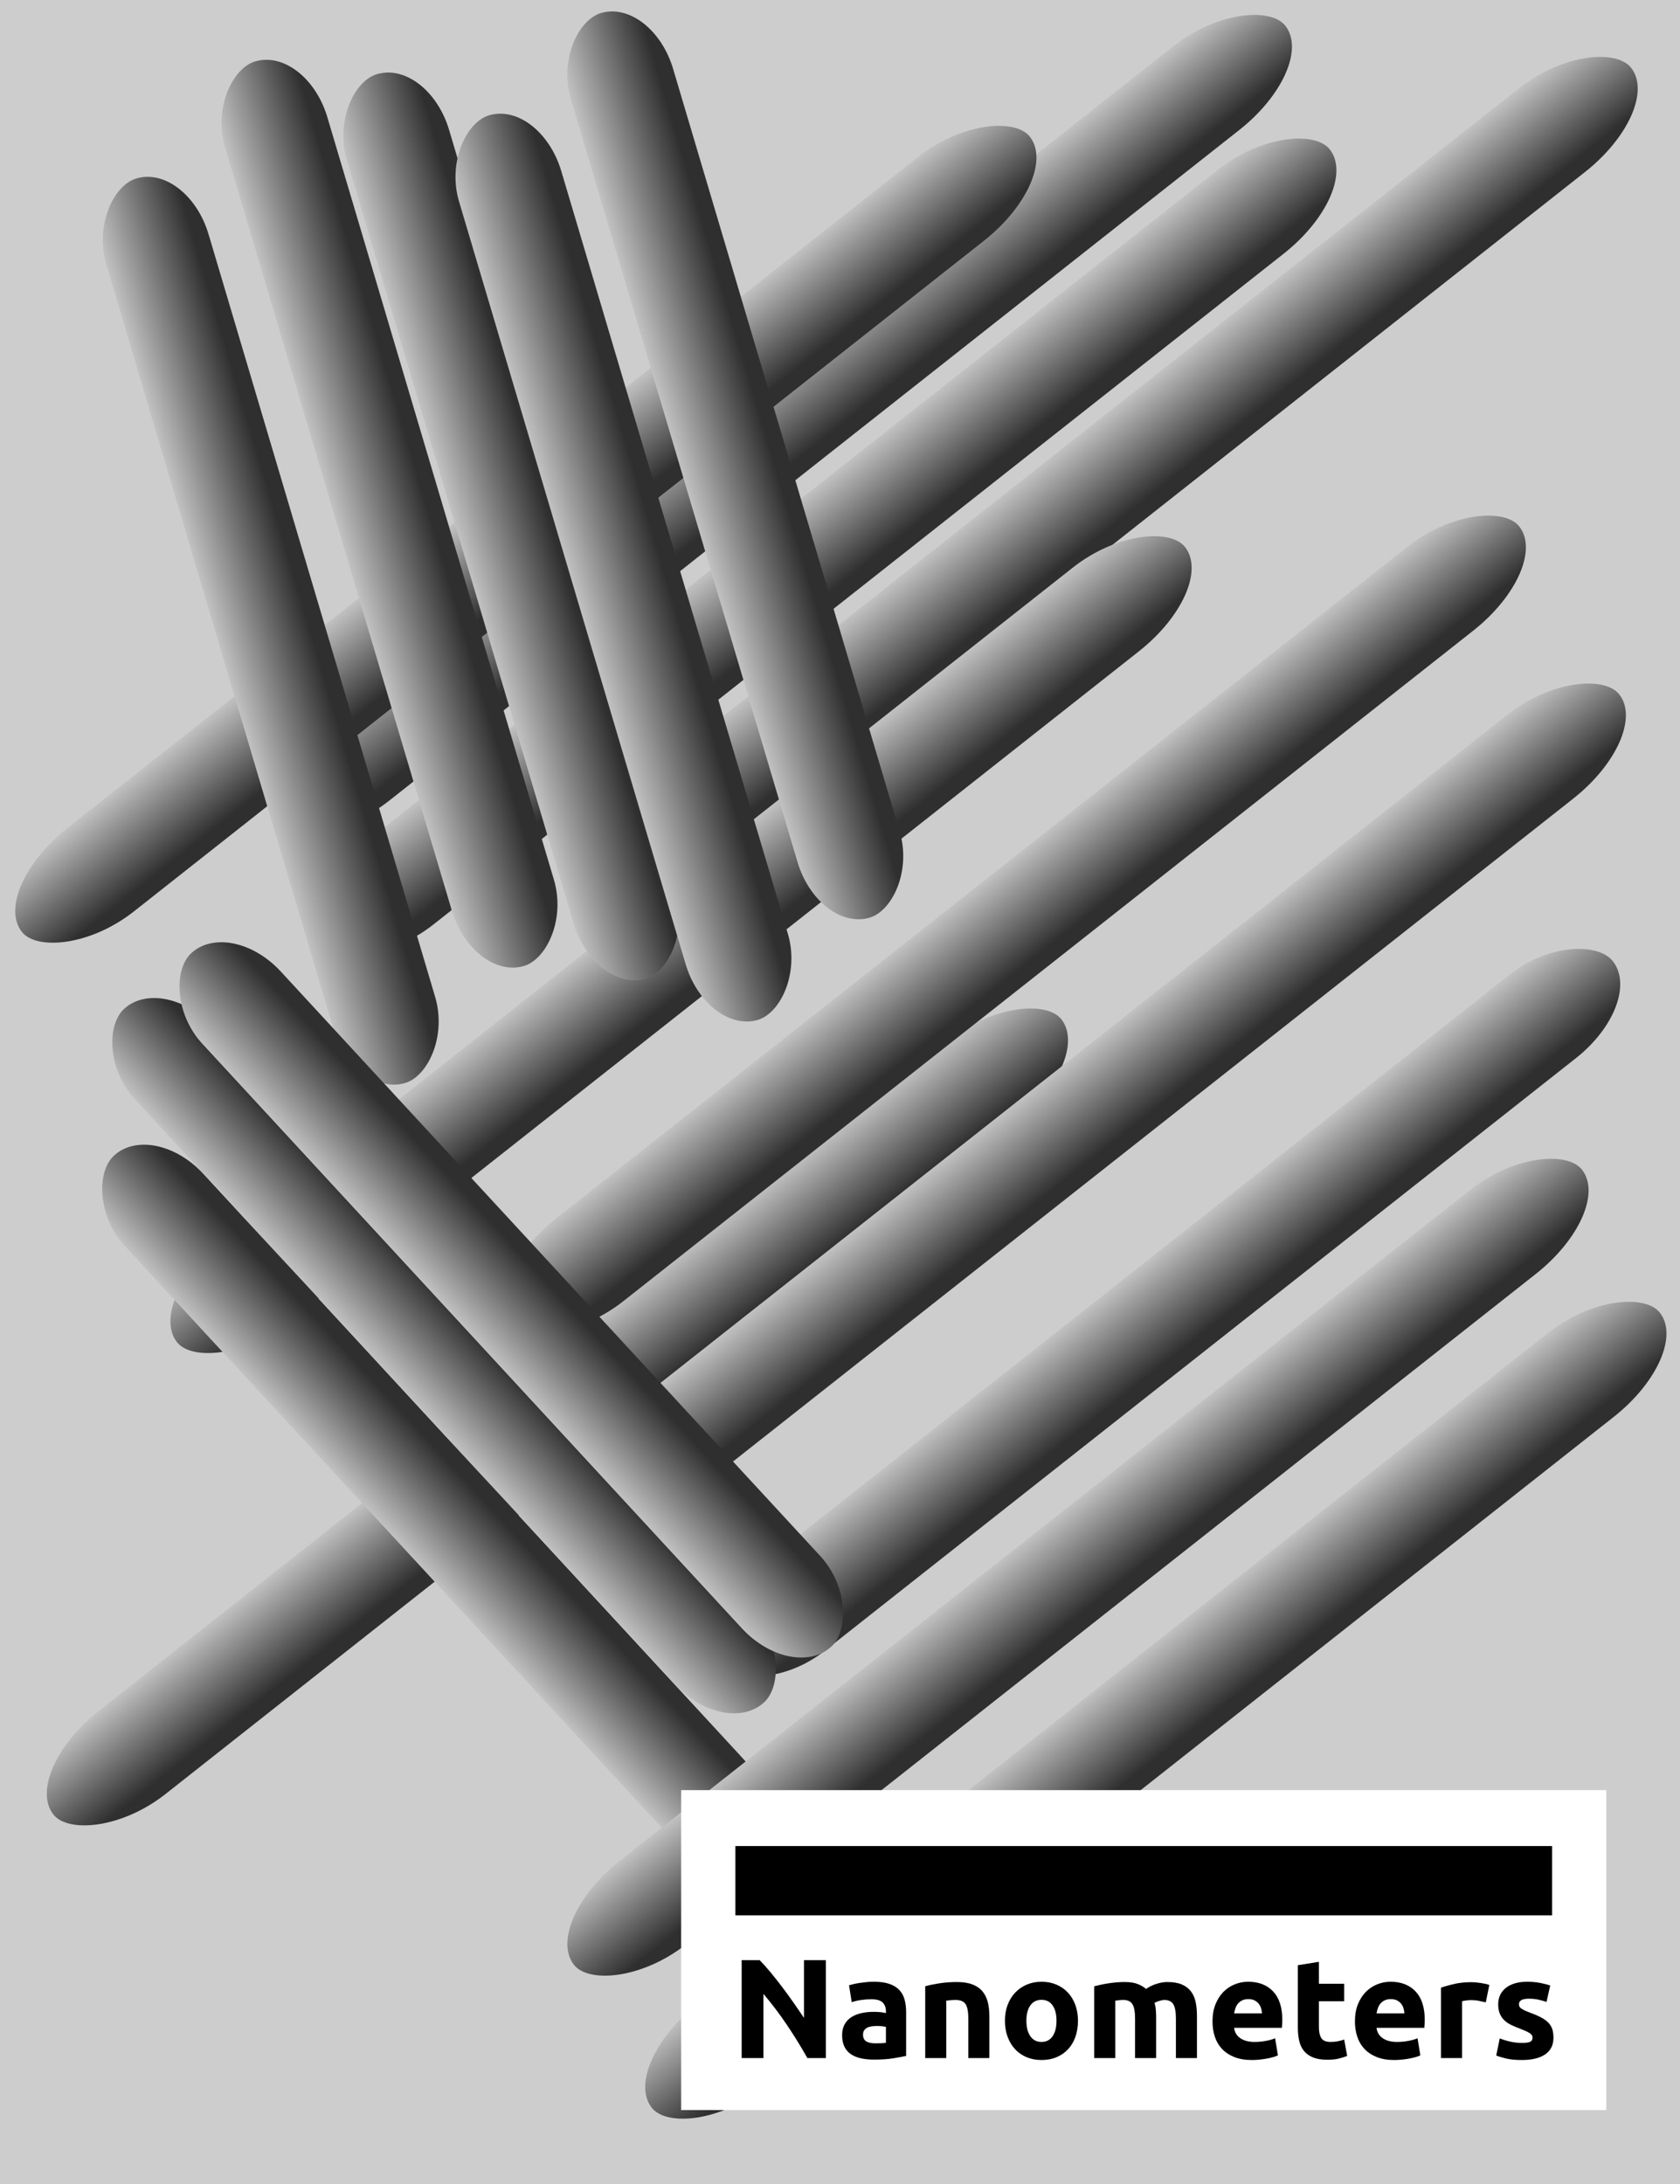 <svg xmlns="http://www.w3.org/2000/svg" viewBox="0 0 1000 1300" text-rendering="geometricPrecision" shape-rendering="geometricPrecision" style="white-space: pre;">
    <defs>
        <linearGradient id="Gradient-0" x1="308.607" y1="-15.5" x2="308.607" y2="79" gradientUnits="userSpaceOnUse">
            <stop offset="0" stop-color="#dedede"/>
            <stop offset="1" stop-color="#2f2f2f"/>
        </linearGradient>
    </defs>
    <rect width="1000" height="1300" fill="#cdcdcd" stroke="none" transform="translate(648.73,707.138) translate(-648.73,-707.138)"/>
    <rect width="764.214" height="92" fill="url(#Gradient-0)" stroke="none" rx="60" transform="translate(491.539,325.605) rotate(-38.272) scale(1,0.69) translate(-382.107,-46)"/>
    <rect width="764.214" height="92" fill="url(#Gradient-0)" stroke="none" rx="60" transform="translate(331.787,843.407) rotate(-38.272) scale(1,0.69) translate(-382.107,-46)"/>
    <rect width="764.214" height="92" fill="url(#Gradient-0)" stroke="none" rx="60" transform="translate(670.894,277) rotate(-38.272) scale(1,0.69) translate(-382.107,-46)"/>
    <rect width="764.214" height="92" fill="url(#Gradient-0)" stroke="none" rx="60" transform="translate(405.376,562.278) rotate(-38.272) scale(1,0.69) translate(-382.107,-46)"/>
    <rect width="764.214" height="92" fill="url(#Gradient-0)" stroke="none" rx="60" transform="translate(258.315,894.257) rotate(-132.706) scale(0.735,0.69) translate(-382.107,-46)"/>
    <rect width="764.214" height="92" fill="url(#Gradient-0)" stroke="none" rx="60" transform="translate(687.999,1018) rotate(-38.272) scale(1,0.69) translate(-382.107,-46)"/>
    <rect width="764.214" height="92" fill="url(#Gradient-0)" stroke="none" rx="60" transform="translate(641.64,932.877) rotate(-38.272) scale(1,0.69) translate(-382.107,-46)"/>
    <rect width="764.214" height="92" fill="url(#Gradient-0)" stroke="none" rx="60" transform="translate(663.853,650) rotate(-38.272) scale(1,0.69) translate(-382.107,-46)"/>
    <rect width="764.214" height="92" fill="url(#Gradient-0)" stroke="none" rx="60" transform="translate(694.814,781.327) rotate(-38.272) scale(0.884,0.69) translate(-382.107,-46)"/>
    <rect width="764.214" height="92" fill="url(#Gradient-0)" stroke="none" rx="60" transform="translate(465.085,252) rotate(-38.272) scale(1,0.69) translate(-382.107,-46)"/>
    <rect width="764.214" height="92" fill="url(#Gradient-0)" stroke="none" rx="60" transform="translate(604.326,550.031) rotate(-38.272) scale(1,0.69) translate(-382.107,-46)"/>
    <rect width="764.214" height="92" fill="url(#Gradient-0)" stroke="none" rx="60" transform="translate(313,318.021) rotate(-38.272) scale(1,0.69) translate(-382.107,-46)"/>
    <g transform="translate(680.795,1160.78) translate(-275.419,-95.246)">
        <rect width="347" height="120" fill="#ffffff" stroke="none" transform="translate(275.419,83.34) scale(1.587,1.587) translate(-173.5,-52.5)"/>
        <path d="M0,0L306.312,0" stroke="#000000" fill="none" stroke-linecap="butt" stroke-width="26" transform="translate(275.419,53.94) scale(1.587,1.587) translate(-153.156,0)"/>
        <path fill="#000000" stroke="none" d="M28.885,0C26.518,-4.205,23.956,-8.356,21.2,-12.455C18.444,-16.554,15.511,-20.423,12.402,-24.062L12.402,0L4.24,0L4.24,-36.729L10.971,-36.729C12.137,-35.563,13.427,-34.132,14.84,-32.436C16.253,-30.74,17.693,-28.929,19.16,-27.003C20.626,-25.078,22.083,-23.081,23.532,-21.015C24.981,-18.948,26.341,-16.96,27.613,-15.052L27.613,-36.729L35.828,-36.729L35.828,0ZM54.425,-5.512C55.203,-5.512,55.945,-5.53,56.651,-5.565C57.358,-5.6,57.923,-5.653,58.347,-5.724L58.347,-11.713C58.029,-11.784,57.553,-11.854,56.916,-11.925C56.281,-11.996,55.697,-12.031,55.167,-12.031C54.425,-12.031,53.728,-11.987,53.074,-11.899C52.42,-11.81,51.846,-11.642,51.352,-11.395C50.857,-11.148,50.468,-10.812,50.185,-10.388C49.903,-9.964,49.761,-9.434,49.761,-8.798C49.761,-7.561,50.177,-6.705,51.007,-6.228C51.837,-5.75,52.977,-5.512,54.425,-5.512ZM53.789,-28.62C56.121,-28.62,58.065,-28.355,59.62,-27.825C61.174,-27.295,62.42,-26.535,63.356,-25.546C64.292,-24.557,64.955,-23.355,65.344,-21.942C65.732,-20.529,65.927,-18.956,65.927,-17.225L65.927,-0.795C64.796,-0.548,63.224,-0.256,61.209,0.08C59.196,0.415,56.758,0.583,53.895,0.583C52.093,0.583,50.459,0.424,48.993,0.106C47.527,-0.212,46.264,-0.733,45.203,-1.458C44.144,-2.182,43.331,-3.127,42.766,-4.293C42.2,-5.459,41.917,-6.89,41.917,-8.586C41.917,-10.211,42.244,-11.589,42.898,-12.72C43.552,-13.851,44.426,-14.752,45.522,-15.423C46.617,-16.094,47.871,-16.58,49.285,-16.881C50.698,-17.181,52.164,-17.331,53.684,-17.331C54.708,-17.331,55.618,-17.287,56.413,-17.198C57.208,-17.11,57.853,-16.995,58.347,-16.854L58.347,-17.596C58.347,-18.939,57.941,-20.016,57.129,-20.829C56.316,-21.642,54.903,-22.048,52.889,-22.048C51.546,-22.048,50.221,-21.951,48.913,-21.756C47.606,-21.562,46.475,-21.288,45.522,-20.935L44.514,-27.295C44.974,-27.436,45.548,-27.587,46.237,-27.745C46.926,-27.904,47.677,-28.046,48.489,-28.169C49.302,-28.293,50.159,-28.399,51.06,-28.488C51.961,-28.576,52.871,-28.62,53.789,-28.62ZM73.085,-26.924C74.428,-27.313,76.159,-27.675,78.279,-28.011C80.399,-28.346,82.625,-28.514,84.957,-28.514C87.324,-28.514,89.294,-28.205,90.867,-27.587C92.439,-26.968,93.684,-26.094,94.603,-24.963C95.522,-23.832,96.175,-22.49,96.564,-20.935C96.953,-19.38,97.147,-17.649,97.147,-15.741L97.147,0L89.25,0L89.25,-14.787C89.25,-17.331,88.914,-19.133,88.243,-20.193C87.572,-21.253,86.317,-21.783,84.48,-21.783C83.915,-21.783,83.314,-21.756,82.678,-21.703C82.042,-21.651,81.477,-21.589,80.982,-21.518L80.982,0L73.085,0ZM130.38,-13.992C130.38,-11.801,130.062,-9.796,129.426,-7.976C128.79,-6.157,127.871,-4.602,126.67,-3.312C125.468,-2.023,124.029,-1.025,122.35,-0.318C120.672,0.389,118.79,0.742,116.706,0.742C114.656,0.742,112.793,0.389,111.114,-0.318C109.436,-1.025,107.996,-2.023,106.795,-3.312C105.593,-4.602,104.657,-6.157,103.986,-7.976C103.314,-9.796,102.979,-11.801,102.979,-13.992C102.979,-16.183,103.323,-18.179,104.012,-19.981C104.701,-21.783,105.655,-23.32,106.874,-24.592C108.093,-25.864,109.542,-26.853,111.22,-27.56C112.899,-28.267,114.727,-28.62,116.706,-28.62C118.72,-28.62,120.566,-28.267,122.244,-27.56C123.923,-26.853,125.362,-25.864,126.564,-24.592C127.765,-23.32,128.701,-21.783,129.373,-19.981C130.044,-18.179,130.38,-16.183,130.38,-13.992ZM122.324,-13.992C122.324,-16.43,121.838,-18.347,120.866,-19.742C119.895,-21.138,118.508,-21.836,116.706,-21.836C114.904,-21.836,113.508,-21.138,112.519,-19.742C111.529,-18.347,111.035,-16.43,111.035,-13.992C111.035,-11.554,111.529,-9.62,112.519,-8.188C113.508,-6.758,114.904,-6.042,116.706,-6.042C118.508,-6.042,119.895,-6.758,120.866,-8.188C121.838,-9.62,122.324,-11.554,122.324,-13.992ZM151.793,-14.787C151.793,-17.331,151.466,-19.133,150.812,-20.193C150.158,-21.253,149.037,-21.783,147.447,-21.783C146.952,-21.783,146.44,-21.756,145.91,-21.703C145.38,-21.651,144.867,-21.589,144.373,-21.518L144.373,0L136.476,0L136.476,-26.924C137.147,-27.101,137.933,-27.286,138.834,-27.48C139.735,-27.675,140.689,-27.852,141.696,-28.011C142.703,-28.169,143.737,-28.293,144.797,-28.381C145.857,-28.47,146.899,-28.514,147.924,-28.514C149.938,-28.514,151.572,-28.258,152.826,-27.745C154.08,-27.233,155.114,-26.624,155.927,-25.917C157.057,-26.73,158.356,-27.366,159.822,-27.825C161.288,-28.284,162.64,-28.514,163.877,-28.514C166.103,-28.514,167.931,-28.205,169.362,-27.587C170.793,-26.968,171.933,-26.094,172.781,-24.963C173.629,-23.832,174.212,-22.49,174.53,-20.935C174.848,-19.38,175.007,-17.649,175.007,-15.741L175.007,0L167.11,0L167.11,-14.787C167.11,-17.331,166.783,-19.133,166.129,-20.193C165.475,-21.253,164.354,-21.783,162.764,-21.783C162.34,-21.783,161.748,-21.677,160.988,-21.465C160.228,-21.253,159.601,-20.988,159.107,-20.67C159.354,-19.857,159.513,-19,159.584,-18.099C159.654,-17.198,159.69,-16.236,159.69,-15.211L159.69,0L151.793,0ZM180.838,-13.727C180.838,-16.2,181.218,-18.364,181.978,-20.22C182.737,-22.075,183.735,-23.62,184.972,-24.857C186.209,-26.094,187.631,-27.03,189.239,-27.666C190.846,-28.302,192.498,-28.62,194.194,-28.62C198.151,-28.62,201.278,-27.41,203.575,-24.989C205.872,-22.569,207.02,-19.009,207.02,-14.31C207.02,-13.851,207.002,-13.347,206.967,-12.8C206.932,-12.252,206.896,-11.766,206.861,-11.342L188.947,-11.342C189.124,-9.717,189.883,-8.427,191.226,-7.473C192.569,-6.519,194.371,-6.042,196.632,-6.042C198.081,-6.042,199.503,-6.175,200.899,-6.439C202.294,-6.705,203.434,-7.031,204.317,-7.42L205.377,-1.007C204.953,-0.795,204.388,-0.583,203.681,-0.371C202.974,-0.159,202.188,0.026,201.323,0.185C200.457,0.344,199.529,0.477,198.54,0.583C197.551,0.689,196.561,0.742,195.572,0.742C193.063,0.742,190.882,0.371,189.027,-0.371C187.172,-1.113,185.635,-2.129,184.416,-3.418C183.197,-4.708,182.296,-6.236,181.713,-8.003C181.13,-9.77,180.838,-11.678,180.838,-13.727ZM199.388,-16.748C199.353,-17.419,199.238,-18.073,199.044,-18.709C198.849,-19.345,198.549,-19.91,198.143,-20.405C197.736,-20.9,197.224,-21.306,196.606,-21.624C195.987,-21.942,195.219,-22.101,194.3,-22.101C193.417,-22.101,192.657,-21.951,192.021,-21.651C191.385,-21.35,190.855,-20.953,190.431,-20.458C190.007,-19.963,189.68,-19.389,189.451,-18.735C189.221,-18.082,189.053,-17.419,188.947,-16.748ZM212.851,-34.821L220.748,-36.093L220.748,-27.878L230.235,-27.878L230.235,-21.306L220.748,-21.306L220.748,-11.501C220.748,-9.84,221.04,-8.515,221.623,-7.526C222.206,-6.537,223.381,-6.042,225.147,-6.042C225.995,-6.042,226.87,-6.122,227.771,-6.28C228.672,-6.439,229.493,-6.66,230.235,-6.943L231.348,-0.795C230.394,-0.406,229.334,-0.071,228.168,0.212C227.002,0.495,225.571,0.636,223.875,0.636C221.72,0.636,219.936,0.344,218.522,-0.238C217.109,-0.822,215.978,-1.634,215.13,-2.676C214.282,-3.719,213.69,-4.982,213.355,-6.466C213.019,-7.95,212.851,-9.593,212.851,-11.395ZM234.26,-13.727C234.26,-16.2,234.64,-18.364,235.4,-20.22C236.159,-22.075,237.157,-23.62,238.394,-24.857C239.631,-26.094,241.053,-27.03,242.661,-27.666C244.268,-28.302,245.92,-28.62,247.616,-28.62C251.573,-28.62,254.7,-27.41,256.997,-24.989C259.294,-22.569,260.442,-19.009,260.442,-14.31C260.442,-13.851,260.424,-13.347,260.389,-12.8C260.354,-12.252,260.318,-11.766,260.283,-11.342L242.369,-11.342C242.546,-9.717,243.305,-8.427,244.648,-7.473C245.991,-6.519,247.793,-6.042,250.054,-6.042C251.503,-6.042,252.925,-6.175,254.32,-6.439C255.716,-6.705,256.856,-7.031,257.739,-7.42L258.799,-1.007C258.375,-0.795,257.81,-0.583,257.103,-0.371C256.396,-0.159,255.61,0.026,254.745,0.185C253.879,0.344,252.951,0.477,251.962,0.583C250.973,0.689,249.983,0.742,248.994,0.742C246.485,0.742,244.304,0.371,242.449,-0.371C240.594,-1.113,239.056,-2.129,237.837,-3.418C236.618,-4.708,235.718,-6.236,235.135,-8.003C234.551,-9.77,234.26,-11.678,234.26,-13.727ZM252.81,-16.748C252.775,-17.419,252.66,-18.073,252.465,-18.709C252.271,-19.345,251.971,-19.91,251.564,-20.405C251.158,-20.9,250.646,-21.306,250.027,-21.624C249.409,-21.942,248.641,-22.101,247.722,-22.101C246.839,-22.101,246.079,-21.951,245.443,-21.651C244.807,-21.35,244.277,-20.953,243.853,-20.458C243.429,-19.963,243.102,-19.389,242.872,-18.735C242.643,-18.082,242.475,-17.419,242.369,-16.748ZM283.339,-20.882C282.632,-21.059,281.802,-21.244,280.848,-21.439C279.894,-21.633,278.869,-21.73,277.774,-21.73C277.279,-21.73,276.688,-21.686,275.999,-21.598C275.31,-21.509,274.788,-21.412,274.435,-21.306L274.435,0L266.538,0L266.538,-26.394C267.951,-26.889,269.621,-27.357,271.547,-27.799C273.472,-28.24,275.619,-28.461,277.986,-28.461C278.41,-28.461,278.922,-28.434,279.523,-28.381C280.124,-28.328,280.724,-28.258,281.325,-28.169C281.926,-28.081,282.526,-27.975,283.127,-27.852C283.728,-27.728,284.24,-27.578,284.664,-27.401ZM296.901,-5.671C298.349,-5.671,299.374,-5.812,299.974,-6.095C300.575,-6.378,300.875,-6.925,300.875,-7.738C300.875,-8.374,300.487,-8.931,299.71,-9.408C298.932,-9.884,297.748,-10.423,296.159,-11.024C294.922,-11.483,293.8,-11.96,292.793,-12.455C291.786,-12.95,290.929,-13.541,290.223,-14.23C289.516,-14.919,288.968,-15.741,288.579,-16.695C288.191,-17.649,287.996,-18.797,287.996,-20.14C287.996,-22.755,288.968,-24.822,290.911,-26.341C292.855,-27.86,295.523,-28.62,298.914,-28.62C300.61,-28.62,302.236,-28.47,303.79,-28.169C305.345,-27.869,306.582,-27.542,307.5,-27.189L306.122,-21.041C305.204,-21.359,304.206,-21.642,303.128,-21.889C302.05,-22.136,300.84,-22.26,299.497,-22.26C297.024,-22.26,295.788,-21.571,295.788,-20.193C295.788,-19.875,295.841,-19.592,295.947,-19.345C296.053,-19.098,296.264,-18.859,296.582,-18.63C296.901,-18.4,297.333,-18.152,297.881,-17.887C298.429,-17.622,299.127,-17.331,299.974,-17.013C301.706,-16.377,303.137,-15.75,304.267,-15.132C305.398,-14.513,306.29,-13.842,306.944,-13.117C307.598,-12.393,308.057,-11.589,308.322,-10.706C308.587,-9.823,308.72,-8.798,308.72,-7.632C308.72,-4.876,307.686,-2.791,305.619,-1.378C303.552,0.035,300.628,0.742,296.848,0.742C294.374,0.742,292.316,0.53,290.673,0.106C289.03,-0.318,287.89,-0.671,287.254,-0.954L288.579,-7.367C289.922,-6.837,291.3,-6.422,292.714,-6.122C294.127,-5.821,295.523,-5.671,296.901,-5.671Z" fill-rule="nonzero" transform="translate(272.419,130.336) scale(1.587,1.587) translate(-153.156,18.374)"/>
    </g>
    <rect width="764.214" height="92" fill="url(#Gradient-0)" stroke="none" rx="60" transform="translate(161.148,375.437) rotate(-106.547) scale(0.735,0.69) translate(-382.107,-46)"/>
    <rect width="764.214" height="92" fill="url(#Gradient-0)" stroke="none" rx="60" transform="translate(304.339,313.358) rotate(-106.547) scale(0.735,0.69) translate(-382.107,-46)"/>
    <rect width="764.214" height="92" fill="url(#Gradient-0)" stroke="none" rx="60" transform="translate(231.861,305.774) rotate(-106.547) scale(0.735,0.69) translate(-382.107,-46)"/>
    <rect width="764.214" height="92" fill="url(#Gradient-0)" stroke="none" rx="60" transform="translate(371.102,337.852) rotate(-106.547) scale(0.735,0.69) translate(-382.107,-46)"/>
    <rect width="764.214" height="92" fill="url(#Gradient-0)" stroke="none" rx="60" transform="translate(437.671,277) rotate(-106.547) scale(0.735,0.69) translate(-382.107,-46)"/>
    <rect width="764.214" height="92" fill="url(#Gradient-0)" stroke="none" rx="60" transform="translate(264.315,806.95) rotate(-132.706) scale(0.735,0.69) translate(-382.107,-46)"/>
    <rect width="764.214" height="92" fill="url(#Gradient-0)" stroke="none" rx="60" transform="translate(304.339,773.743) rotate(-132.706) scale(0.735,0.69) translate(-382.107,-46)"/>
</svg>

